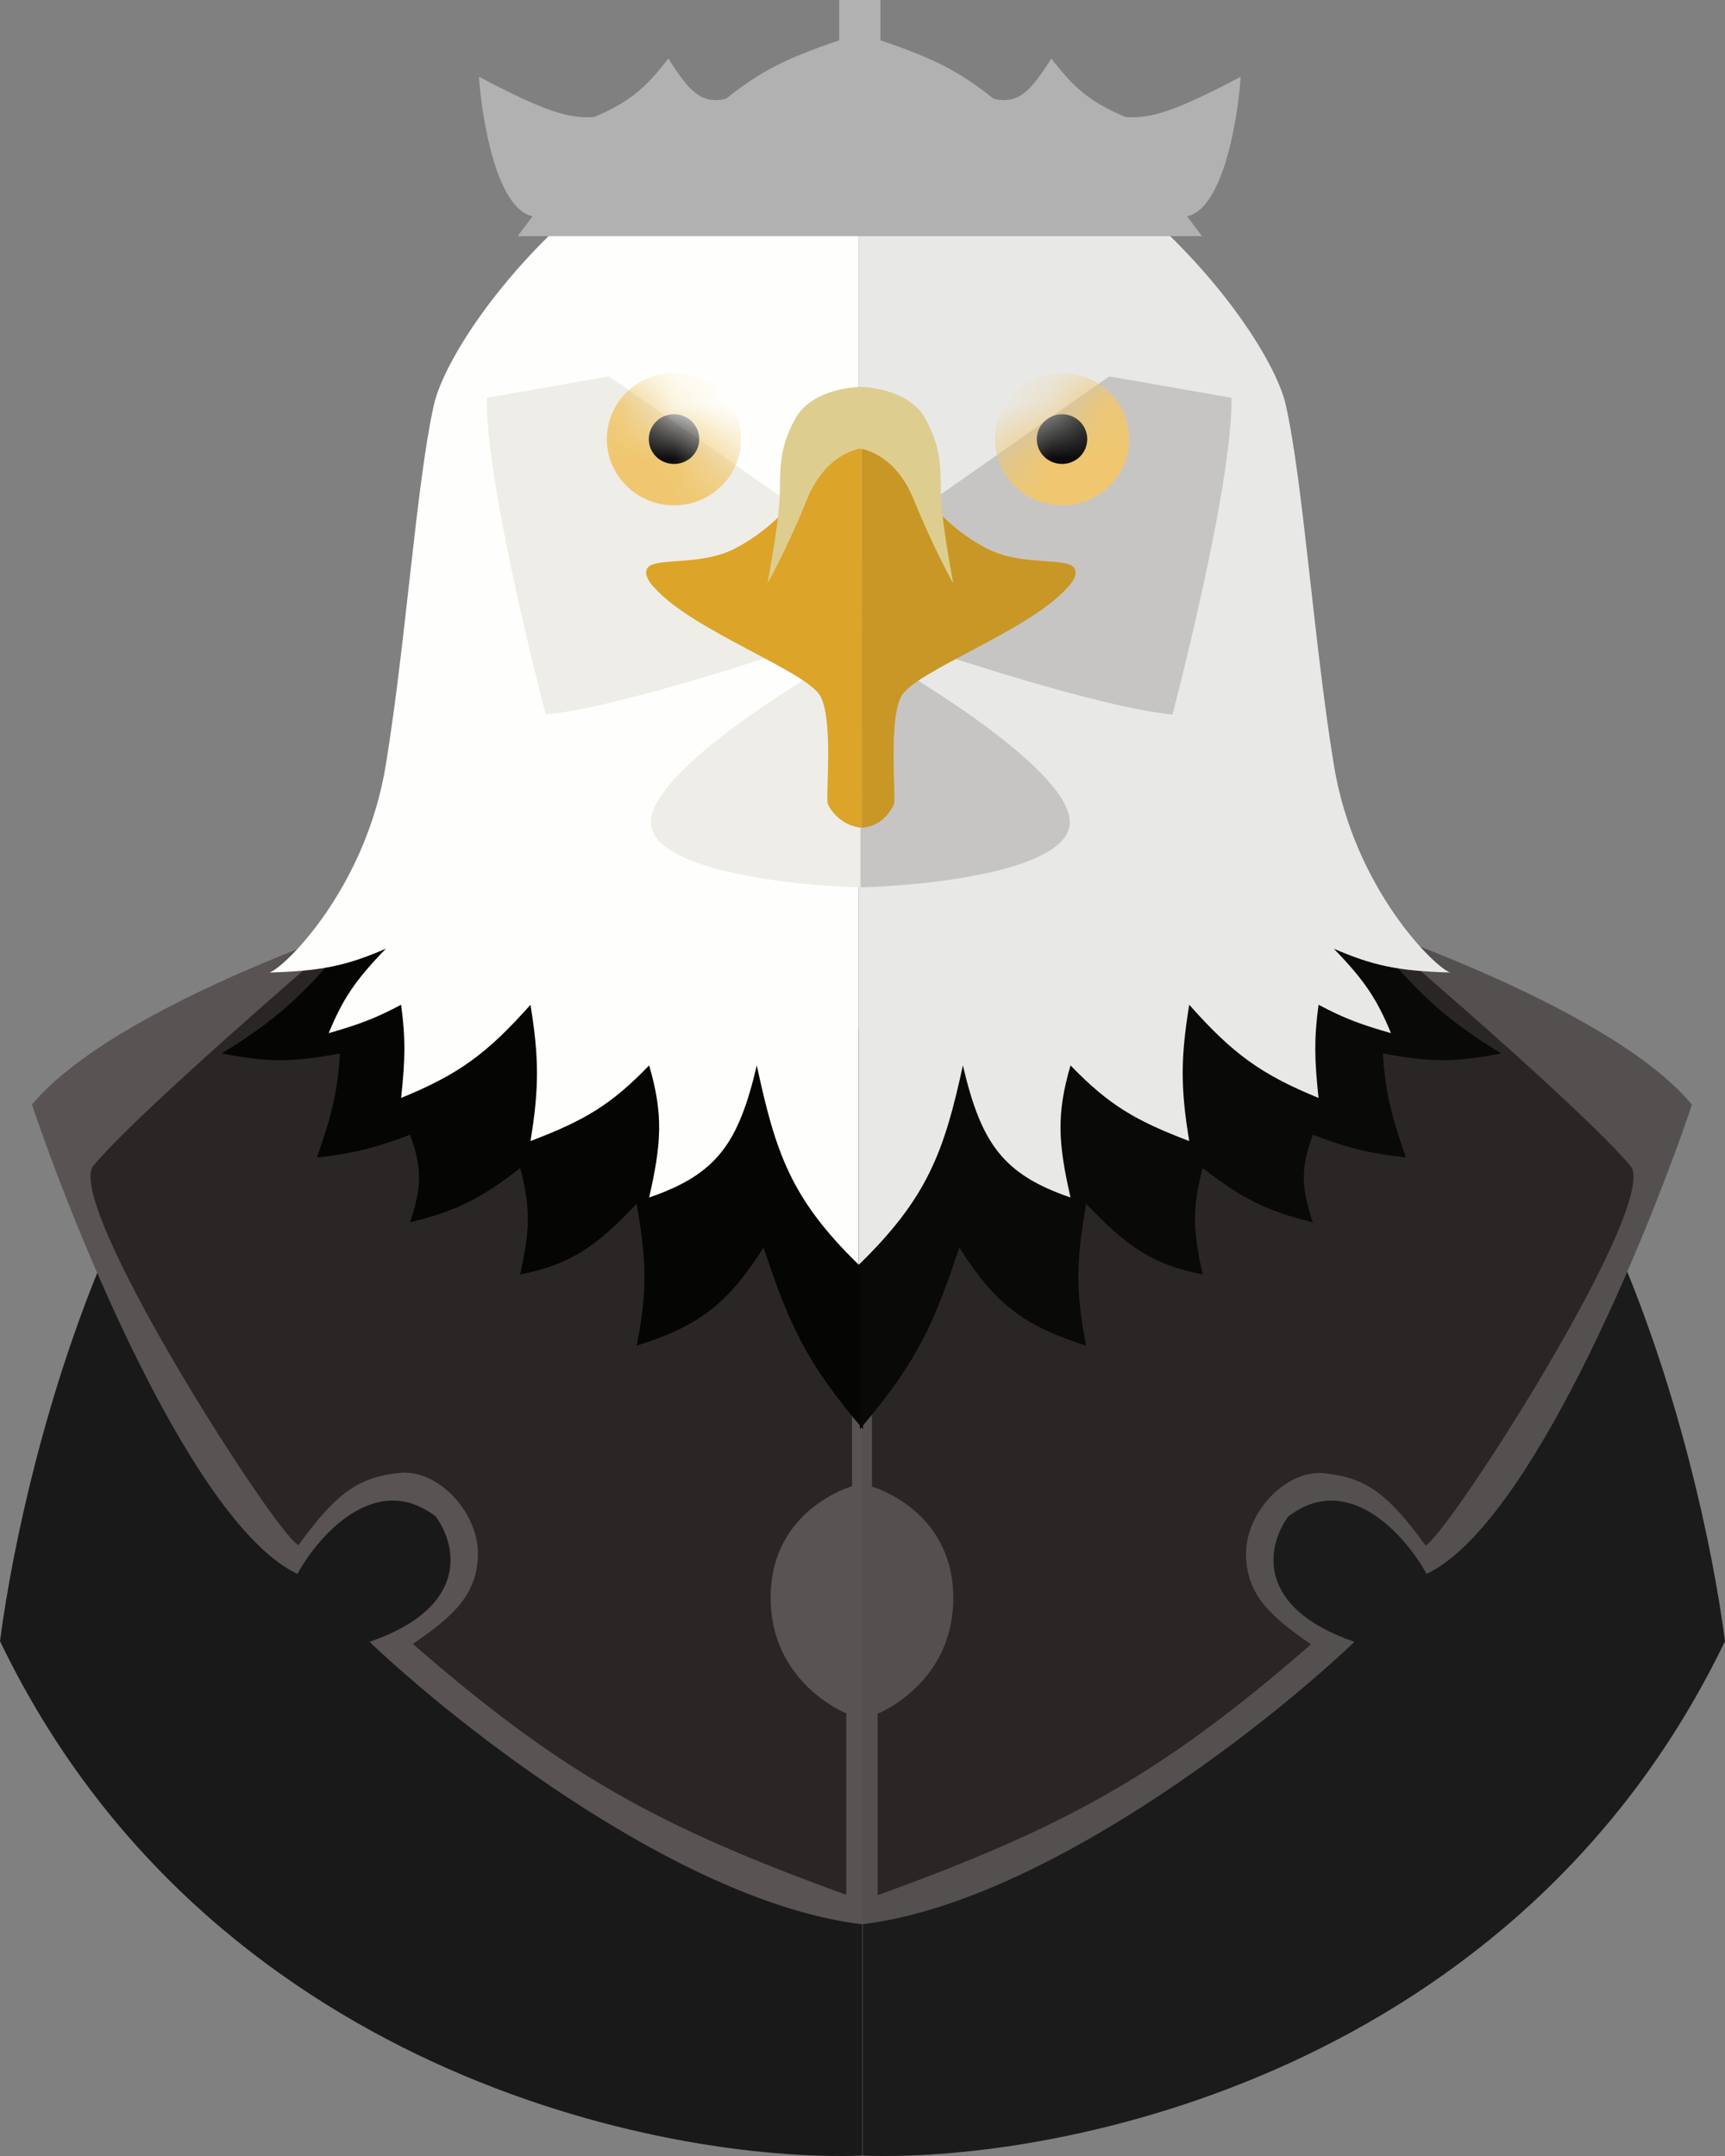 <svg width="32" height="40" viewBox="0 0 32 40" fill="none" xmlns="http://www.w3.org/2000/svg">
<rect x="0" y="0" width="32" height="40" fill="#808080" stroke="none"/>
<path d="M0 30.448C3.828 38.406 12.259 40.127 15.997 39.993V17.483H6.776C2.494 19.169 0.475 26.829 0 30.448Z" fill="#1A1919"/>
<path d="M32 30.448C28.172 38.406 19.741 40.127 16.003 39.993V17.483H25.224C29.506 19.169 31.525 26.829 32 30.448Z" fill="#1C1B1B"/>
<path d="M0.593 20.494C2.112 18.673 6.903 17.005 9.109 16.398H16.003V35.702C12.681 35.312 8.52 32.045 6.855 30.461C8.743 29.811 8.459 28.639 8.081 28.134C6.968 27.28 5.908 28.489 5.517 29.2C3.629 28.31 1.448 23.025 0.593 20.494Z" fill="#595353"/>
<path d="M31.387 20.494C29.869 18.673 25.077 17.005 22.871 16.398H15.977V35.702C19.299 35.312 23.46 32.045 25.126 30.461C23.238 29.811 23.522 28.639 23.9 28.134C25.012 27.28 26.073 28.489 26.464 29.2C28.351 28.31 30.533 23.025 31.387 20.494Z" fill="#555050"/>
<path d="M1.734 21.625C2.301 20.942 4.272 19.166 6.255 17.464L15.806 18.55V27.574C15.806 27.574 14.316 27.99 14.296 29.609C14.277 31.228 15.7 31.787 15.7 31.787V35.155C12.207 33.889 10.423 32.906 7.659 30.5C8.407 29.985 8.865 29.583 8.865 28.816C8.865 28.049 8.12 27.249 7.409 27.327C6.697 27.405 6.275 27.639 5.537 28.667C5.123 28.48 1.167 22.308 1.734 21.625Z" fill="#2B2626"/>
<path d="M30.247 21.632C29.68 20.949 27.708 19.173 25.725 17.471L16.175 18.556V27.581C16.175 27.581 17.664 27.997 17.684 29.616C17.704 31.235 16.28 31.794 16.28 31.794V35.162C19.774 33.896 21.558 32.913 24.321 30.507C23.573 29.991 23.115 29.59 23.115 28.823C23.115 28.055 23.86 27.256 24.572 27.334C25.284 27.412 25.706 27.646 26.444 28.673C26.857 28.486 30.814 22.314 30.247 21.632Z" fill="#2B2626"/>
<path d="M4.113 19.544C5.122 18.924 5.58 18.491 6.308 17.646L6.901 17.061L16.01 19.076V26.515C14.927 25.255 14.623 24.516 14.164 23.146C13.484 24.214 12.959 24.598 11.811 24.967C12.016 23.939 11.989 23.362 11.811 22.334C11.041 23.146 10.574 23.458 9.649 23.647C9.81 22.9 9.867 22.476 9.649 21.671C8.945 22.215 8.51 22.456 7.606 22.678C7.817 22.044 7.841 21.688 7.606 21.053C6.928 21.311 6.55 21.396 5.879 21.476C6.174 20.636 6.262 20.218 6.308 19.544C5.451 19.707 4.97 19.715 4.113 19.544Z" fill="#050504"/>
<path d="M27.848 19.544C26.838 18.924 26.381 18.491 25.653 17.646L25.059 17.061L15.95 19.076V26.515C17.034 25.255 17.338 24.516 17.796 23.146C18.476 24.214 19.001 24.598 20.149 24.967C19.945 23.939 19.971 23.362 20.149 22.334C20.919 23.146 21.386 23.458 22.311 23.647C22.15 22.9 22.093 22.476 22.311 21.671C23.016 22.215 23.45 22.456 24.354 22.678C24.143 22.044 24.119 21.688 24.354 21.053C25.032 21.311 25.41 21.396 26.081 21.476C25.786 20.636 25.699 20.218 25.653 19.544C26.51 19.707 26.99 19.715 27.848 19.544Z" fill="#090908"/>
<path d="M15.931 23.465V1.613C11.586 1.793 8.371 6.073 8.048 7.516C7.725 8.96 7.534 11.875 7.158 14.187C6.782 16.499 5.26 17.972 4.996 18.043C5.976 18.016 6.442 17.911 7.158 17.601C6.567 18.21 6.352 18.554 6.097 19.168C6.672 19.003 6.97 18.891 7.441 18.641C7.527 19.283 7.516 19.666 7.441 20.37C8.511 19.932 9.034 19.549 9.841 18.641C9.997 19.614 10.006 20.167 9.841 21.17C10.84 20.79 11.336 20.499 12.042 19.766C12.31 20.681 12.268 21.224 12.042 22.217C13.304 21.785 13.701 21.204 14.039 19.766C14.386 21.374 14.663 22.233 15.931 23.465Z" fill="#FEFFFC"/>
<path d="M15.931 23.465V1.613C20.276 1.793 23.53 6.073 23.853 7.516C24.176 8.96 24.367 11.875 24.743 14.187C25.119 16.499 26.641 17.972 26.905 18.043C25.925 18.016 25.459 17.911 24.743 17.601C25.334 18.21 25.549 18.554 25.804 19.168C25.229 19.003 24.931 18.891 24.46 18.641C24.374 19.283 24.385 19.666 24.46 20.37C23.39 19.932 22.867 19.549 22.061 18.641C21.904 19.614 21.895 20.167 22.061 21.17C21.061 20.79 20.566 20.499 19.859 19.766C19.591 20.681 19.633 21.224 19.859 22.217C18.597 21.785 18.2 21.204 17.862 19.766C17.515 21.374 17.198 22.233 15.931 23.465Z" fill="#E8E9E7"/>
<path d="M11.298 6.983L15.345 9.818L15.193 11.879C15.193 11.879 11.627 13.116 10.124 13.257C10.124 13.257 9.004 9.011 9.03 7.38L11.298 6.983Z" fill="#EFEDE7"/>
<path d="M20.577 6.983L16.53 9.818L16.682 11.879C16.682 11.879 20.248 13.116 21.75 13.257C21.75 13.257 22.871 9.011 22.845 7.38L20.577 6.983Z" fill="#C7C5C3"/>
<path d="M19.846 15.227C19.798 14.317 17.238 12.698 15.963 12.002V16.463C17.277 16.43 19.893 16.138 19.846 15.227Z" fill="#C7C5C3"/>
<path d="M12.075 15.227C12.123 14.317 14.683 12.698 15.957 12.002V16.463C14.644 16.43 12.028 16.138 12.075 15.227Z" fill="#EFEDE7"/>
<mask id="mask0_195_194" style="mask-type:alpha" maskUnits="userSpaceOnUse" x="9" y="6" width="7" height="8">
<path d="M11.298 6.983L15.345 9.818L15.193 11.879C15.193 11.879 11.627 13.116 10.124 13.257C10.124 13.257 9.004 9.011 9.03 7.38L11.298 6.983Z" fill="#EFEDE7"/>
</mask>
<g mask="url(#mask0_195_194)">
<path d="M13.749 8.147C13.749 8.825 13.191 9.376 12.504 9.376C11.816 9.376 11.258 8.825 11.258 8.147C11.258 7.468 11.816 6.918 12.504 6.918C13.191 6.918 13.749 7.468 13.749 8.147Z" fill="#F0C76F"/>
<path d="M12.972 8.147C12.972 8.402 12.762 8.608 12.504 8.608C12.245 8.608 12.036 8.402 12.036 8.147C12.036 7.892 12.245 7.685 12.504 7.685C12.762 7.685 12.972 7.892 12.972 8.147Z" fill="#0A0A0A"/>
</g>
<mask id="mask1_195_194" style="mask-type:alpha" maskUnits="userSpaceOnUse" x="16" y="6" width="7" height="8">
<path d="M20.578 6.983L16.531 9.818L16.682 11.879C16.682 11.879 20.248 13.116 21.751 13.257C21.751 13.257 22.871 9.011 22.845 7.38L20.578 6.983Z" fill="#C7C5C3"/>
</mask>
<g mask="url(#mask1_195_194)">
<path d="M20.947 8.147C20.947 8.825 20.389 9.376 19.701 9.376C19.013 9.376 18.456 8.825 18.456 8.147C18.456 7.468 19.013 6.918 19.701 6.918C20.389 6.918 20.947 7.468 20.947 8.147Z" fill="#F0C76F"/>
<path d="M20.169 8.147C20.169 8.402 19.96 8.608 19.701 8.608C19.443 8.608 19.233 8.402 19.233 8.147C19.233 7.892 19.443 7.685 19.701 7.685C19.96 7.685 20.169 7.892 20.169 8.147Z" fill="#0A0A0A"/>
</g>
<path d="M15.99 15.357L15.983 7.724C15.759 7.705 15.278 7.965 15.041 8.673C14.804 9.382 14.145 9.915 13.624 10.182C13.103 10.448 12.457 10.38 12.147 10.46C11.838 10.539 12.055 10.826 12.147 10.91C12.859 11.71 14.986 12.457 15.225 12.926C15.464 13.395 15.311 14.798 15.357 14.915C15.403 15.032 15.619 15.333 15.99 15.357Z" fill="#DCA429"/>
<path d="M15.99 15.357L15.983 7.724C16.188 7.698 16.662 7.965 16.9 8.673C17.137 9.382 17.796 9.915 18.317 10.182C18.837 10.448 19.483 10.38 19.793 10.46C20.103 10.539 19.885 10.826 19.793 10.91C19.081 11.71 16.954 12.457 16.715 12.926C16.476 13.395 16.629 14.798 16.583 14.915C16.537 15.032 16.361 15.333 15.99 15.357Z" fill="#C99725"/>
<path d="M14.968 9.272C15.324 8.387 15.97 8.322 15.97 8.322V7.178C15.97 7.178 15.067 7.178 14.744 7.783C14.421 8.387 14.487 8.738 14.461 9.265C14.434 9.792 14.237 10.825 14.237 10.825C14.237 10.825 14.613 10.156 14.968 9.272Z" fill="#DDCD8F"/>
<path d="M16.952 9.272C16.596 8.387 15.95 8.322 15.95 8.322V7.178C15.95 7.178 16.854 7.178 17.176 7.783C17.499 8.387 17.433 8.738 17.46 9.265C17.486 9.792 17.684 10.825 17.684 10.825C17.684 10.825 17.308 10.156 16.952 9.272Z" fill="#DDCD8F"/>
<path d="M8.885 1.424C8.94 2.23 9.216 3.876 9.88 4.012L9.603 4.382H22.298L22.021 4.012C22.685 3.876 22.961 2.23 23.016 1.424C21.828 2.049 21.369 2.205 20.881 2.172C20.202 1.884 19.921 1.626 19.503 1.086C19.118 1.692 18.892 1.94 18.435 1.834C17.782 1.312 17.31 1.081 16.333 0.748V0H15.568V0.748C14.591 1.081 14.119 1.312 13.466 1.834C13.009 1.94 12.783 1.692 12.398 1.086C11.98 1.626 11.699 1.884 11.02 2.172C10.532 2.205 10.073 2.049 8.885 1.424Z" fill="#B1B1B1"/>
</svg>
